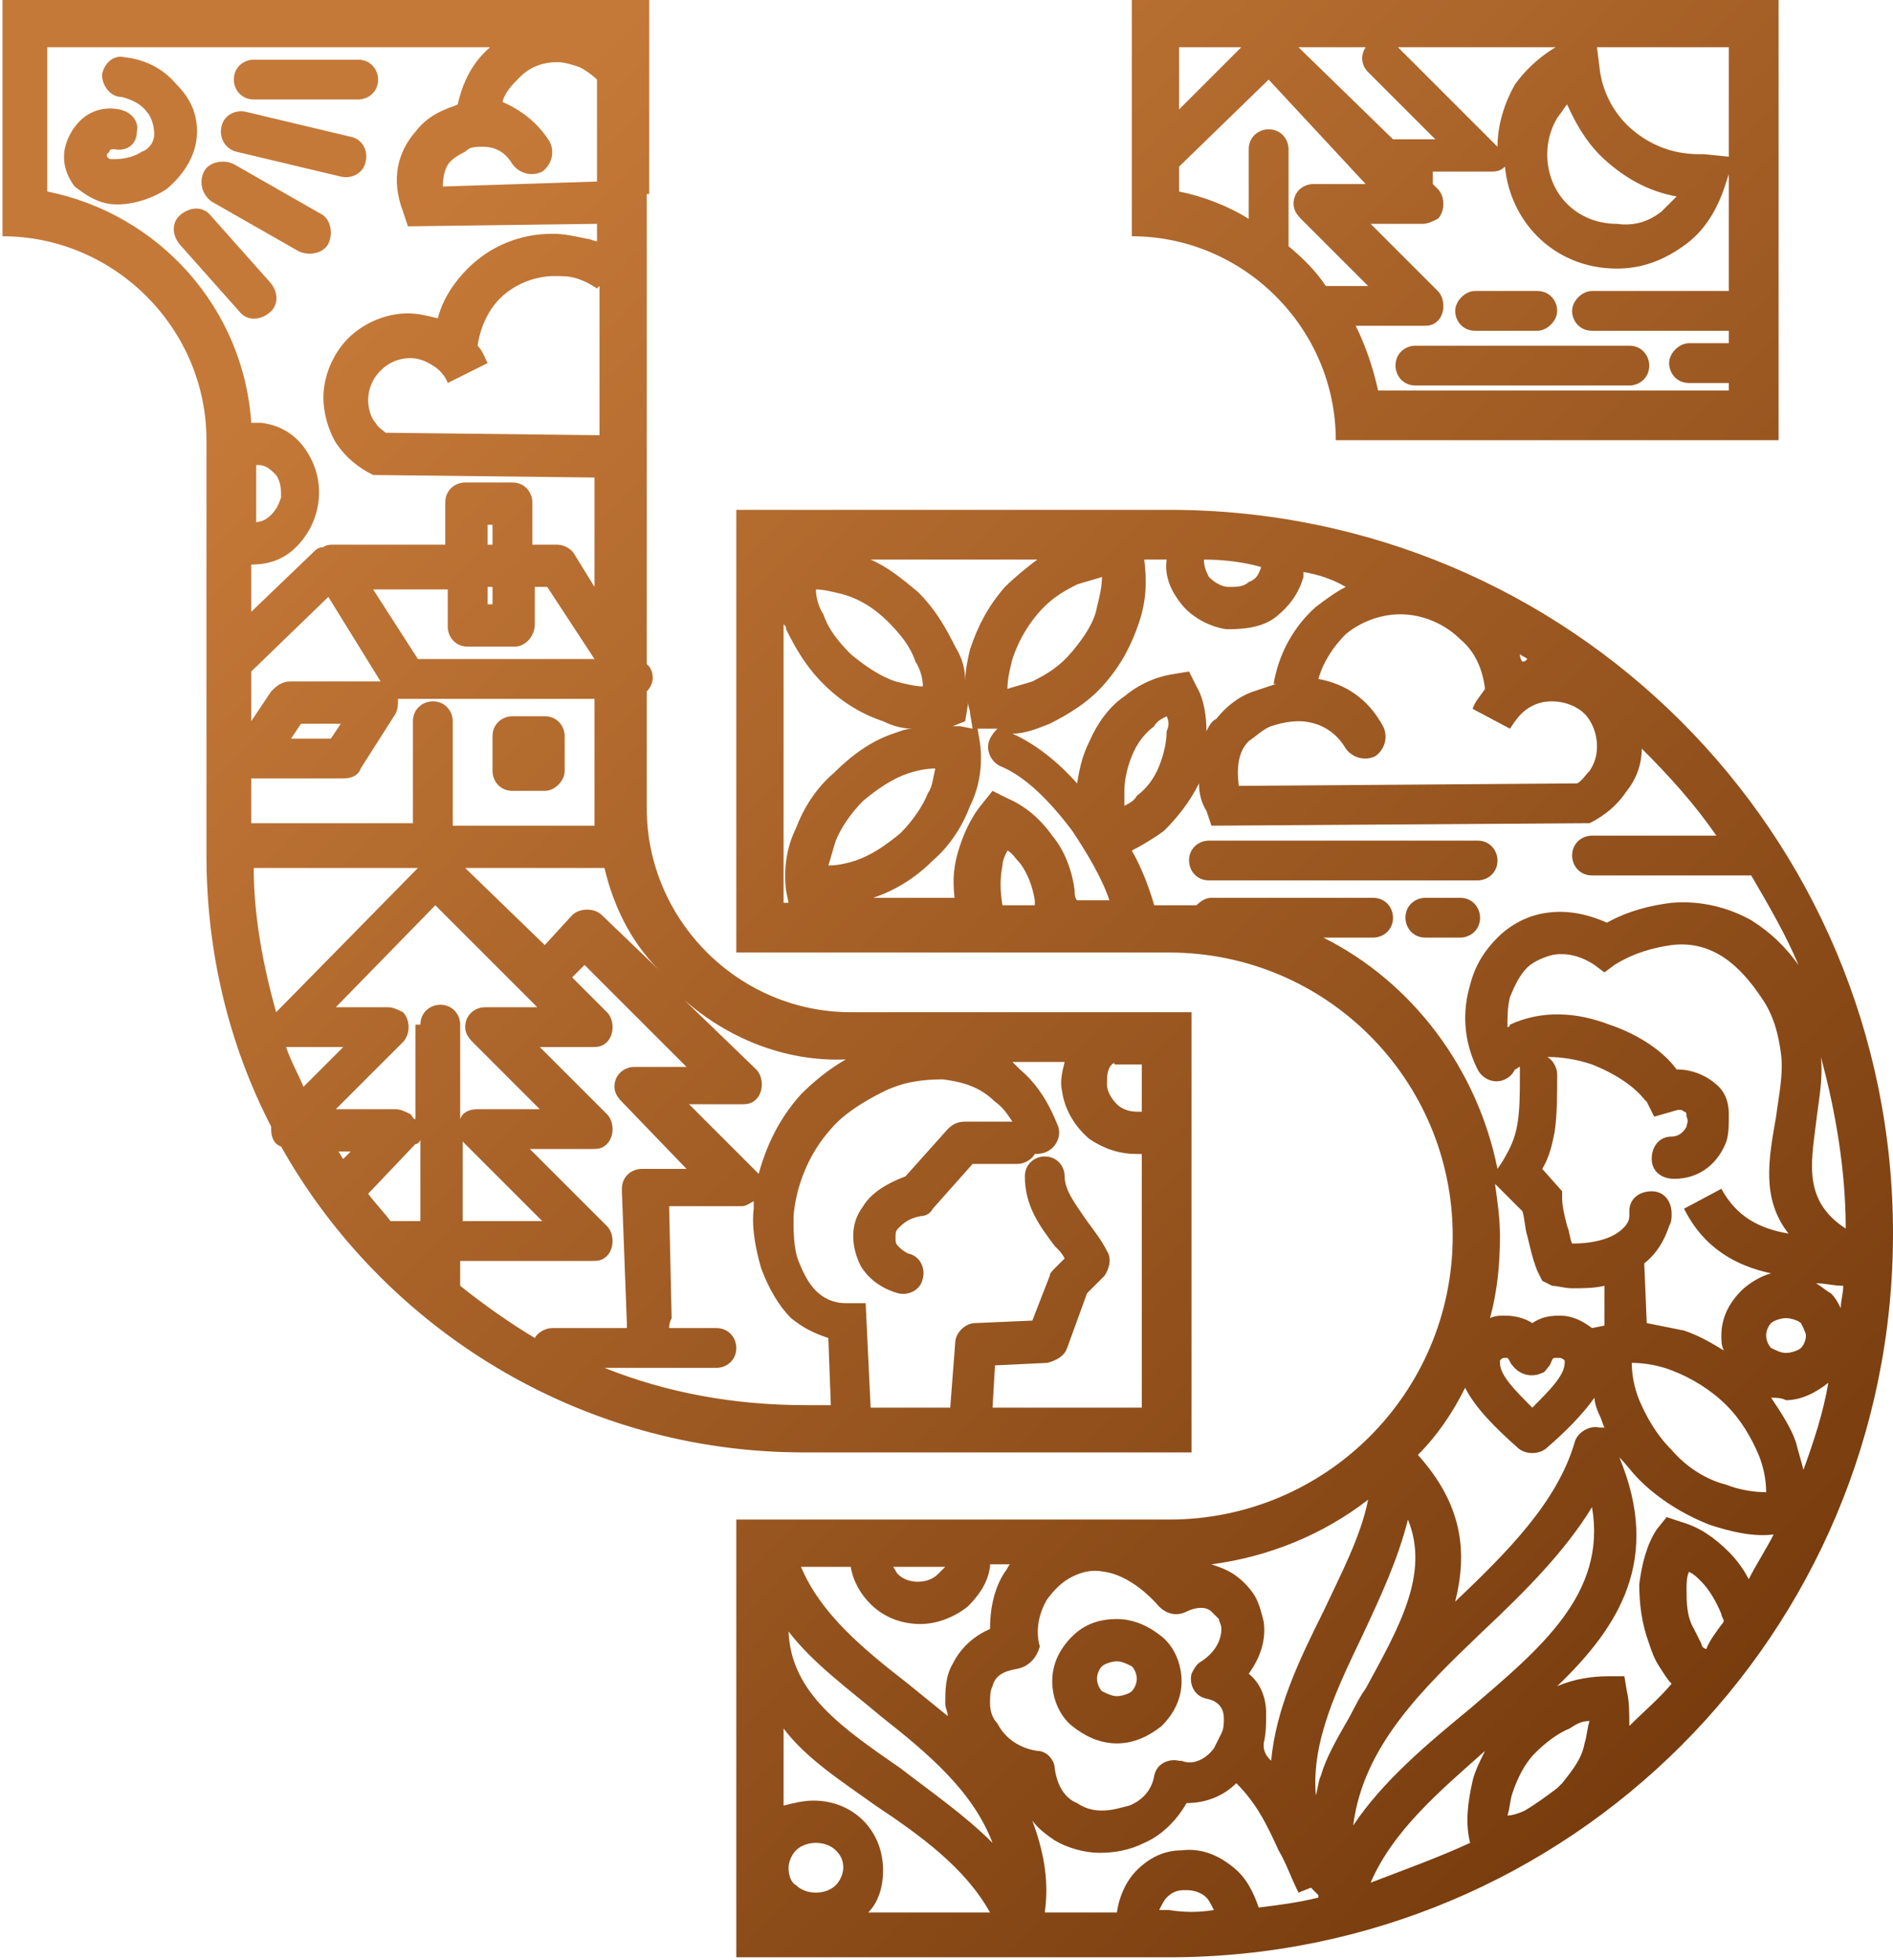 <?xml version="1.0" encoding="utf-8"?>
<!-- Generator: Adobe Illustrator 23.0.0, SVG Export Plug-In . SVG Version: 6.00 Build 0)  -->
<svg version="1.1" id="Слой_1" xmlns="http://www.w3.org/2000/svg" xmlns:xlink="http://www.w3.org/1999/xlink" x="0px" y="0px"
	 viewBox="0 0 76.1 78.8" style="enable-background:new 0 0 76.1 78.8;" xml:space="preserve">
<style type="text/css">
	.st0{clip-path:url(#SVGID_2_);fill:url(#SVGID_3_);}
</style>
<g>
	<defs>
		<path id="SVGID_1_" d="M59.3,13.3c-0.5,0-0.8-0.4-0.8-0.8s0.4-0.8,0.8-0.8h2.5c0.5,0,0.8,0.4,0.8,0.8s-0.4,0.8-0.8,0.8H59.3z
			 M56.9,15.5c-0.5,0-0.8-0.4-0.8-0.8c0-0.5,0.4-0.8,0.8-0.8h8.6c0.5,0,0.8,0.4,0.8,0.8c0,0.5-0.4,0.8-0.8,0.8H56.9z M66.8,8.5
			c0.2-0.2,0.4-0.4,0.6-0.6c-1.1-0.2-2-0.7-2.8-1.4c-0.7-0.6-1.2-1.4-1.6-2.3c-0.1,0.1-0.2,0.3-0.3,0.4c-0.3,0.4-0.5,1-0.5,1.6
			c0,0.8,0.3,1.5,0.8,2c0.5,0.5,1.2,0.8,2,0.8C65.7,9.1,66.3,8.9,66.8,8.5z M63.5,1.9h-7.3l4,4l0,0l0,0l0,0l0,0l0,0l0,0l0,0l0,0l0,0
			l0,0l0,0l0,0l0,0l0,0l0,0l0,0l0,0l0,0l0,0l0,0l0,0l0,0l0,0l0,0l0,0l0,0l0,0l0,0l0,0l0,0l0,0l0,0l0,0l0,0l0,0l0,0l0,0l0,0l0,0l0,0
			l0,0l0,0l0,0l0,0l0,0l0,0l0,0l0,0l0,0l0,0l0,0l0,0l0,0l0,0l0,0l0,0l0,0l0,0l0,0l0,0l0,0l0,0l0,0l0,0l0,0l0,0l0,0l0,0l0,0l0,0l0,0
			l0,0l0,0l0,0l0,0l0,0c0-0.9,0.3-1.8,0.7-2.5c0.5-0.7,1.2-1.3,2-1.7L63.5,1.9z M69.5,6.3V1.9h-5.3l0.1,0.8c0.1,1,0.6,1.9,1.3,2.5
			c0.7,0.6,1.6,1,2.7,1c0.1,0,0.1,0,0.1,0l0.1,0L69.5,6.3z M47,20.5c16.1,0,29.1,13,29.1,29.1c0,16.1-13,29.1-29.1,29.1v0H29.6V61.1
			H47v0c6.3,0,11.4-5.1,11.4-11.4c0-6.3-5.1-11.4-11.4-11.4H29.6V20.5H47z M36,27.4c0.4,0.1,0.8,0.2,1.1,0.2c0-0.3-0.1-0.7-0.3-1
			c-0.2-0.6-0.6-1.1-1.1-1.6c-0.5-0.5-1.1-0.9-1.8-1.1c-0.4-0.1-0.8-0.2-1.1-0.2c0,0.3,0.1,0.7,0.3,1c0.2,0.6,0.6,1.1,1.1,1.6
			C34.8,26.8,35.4,27.2,36,27.4z M73.2,42.5c0.1,0.9-0.1,1.8-0.2,2.7c-0.2,1.6-0.5,3.1,1.2,4.2C74.2,47.1,73.8,44.7,73.2,42.5z
			 M45.5,67c-0.2-0.1-0.4-0.2-0.6-0.2c-0.2,0-0.5,0.1-0.6,0.2c-0.1,0.1-0.2,0.3-0.2,0.5c0,0.2,0.1,0.4,0.2,0.5
			c0.2,0.1,0.4,0.2,0.6,0.2c0.2,0,0.5-0.1,0.6-0.2c0.1-0.1,0.2-0.3,0.2-0.5C45.7,67.3,45.6,67.1,45.5,67z M44.9,65.1
			c0.7,0,1.3,0.3,1.8,0.7c0.5,0.4,0.8,1.1,0.8,1.8c0,0.7-0.3,1.3-0.8,1.8c-0.5,0.4-1.1,0.7-1.8,0.7c-0.7,0-1.3-0.3-1.8-0.7
			c-0.5-0.4-0.8-1.1-0.8-1.8c0-0.7,0.3-1.3,0.8-1.8C43.6,65.3,44.2,65.1,44.9,65.1z M40.9,67.1c-0.6,0.1-0.9,0.3-1,0.7
			c-0.1,0.2-0.1,0.4-0.1,0.7c0,0.3,0.1,0.6,0.3,0.8c0.3,0.6,0.9,1,1.6,1.1c0.4,0,0.7,0.4,0.7,0.7c0.1,0.7,0.4,1.2,0.9,1.4
			c0.3,0.2,0.6,0.3,1,0.3c0.4,0,0.7-0.1,1.1-0.2c0.5-0.2,0.9-0.6,1-1.2c0.1-0.5,0.6-0.7,1-0.6c0,0,0,0,0.1,0c0.5,0.2,1-0.1,1.3-0.5
			c0.1-0.2,0.2-0.4,0.3-0.6c0.1-0.2,0.1-0.4,0.1-0.6c0-0.4-0.2-0.7-0.7-0.8c-0.5-0.1-0.7-0.6-0.6-1c0.1-0.2,0.2-0.4,0.4-0.5
			c0.6-0.4,0.8-0.9,0.8-1.3c0-0.2-0.1-0.3-0.1-0.4c-0.1-0.1-0.2-0.2-0.3-0.3c-0.2-0.2-0.6-0.2-1,0c-0.4,0.2-0.8,0.1-1.1-0.2
			c-0.7-0.8-1.5-1.3-2.2-1.4c-0.5-0.1-0.9,0-1.3,0.2c-0.4,0.2-0.7,0.5-1,0.9c-0.3,0.5-0.5,1.2-0.3,1.9C41.7,66.6,41.4,67,40.9,67.1
			L40.9,67.1L40.9,67.1z M51.1,70.8c0.2-2.1,1.1-4,2.1-6c0.7-1.5,1.5-3,1.8-4.5c-1.8,1.4-4,2.3-6.3,2.6c0.3,0.1,0.6,0.2,0.9,0.4
			c0.3,0.2,0.6,0.5,0.8,0.8c0.2,0.3,0.3,0.7,0.4,1.1c0.1,0.7-0.1,1.4-0.6,2.1c0.5,0.4,0.7,1,0.7,1.6c0,0.4,0,0.8-0.1,1.2
			c0,0,0,0.1,0,0.1C50.8,70.5,51,70.7,51.1,70.8z M12.2,43.7l1.6-1.6h-2.1c-0.1,0-0.1,0-0.2,0C11.7,42.7,12,43.2,12.2,43.7z
			 M13.8,46.6l0.3-0.3h-0.5C13.7,46.4,13.7,46.5,13.8,46.6z M27.5,40.2l2.9,2.8c0.3,0.3,0.3,0.9,0,1.2c-0.2,0.2-0.4,0.2-0.6,0.2v0
			h-2.1l2.7,2.7c0,0,0.1,0.1,0.1,0.1c0.3-1.1,0.8-2.2,1.7-3.2c0.5-0.5,1.1-1,1.8-1.4C31.5,42.7,29.2,41.7,27.5,40.2z M16.9,49.1
			v-3.3c0,0.1-0.1,0.2-0.2,0.2l-1.9,2c0.3,0.4,0.6,0.7,0.9,1.1H16.9z M18.6,45.9v3.2h3.2l-3-3C18.7,46,18.6,45.9,18.6,45.9z
			 M16.9,41.2c0-0.5,0.4-0.8,0.8-0.8c0.5,0,0.8,0.4,0.8,0.8V45c0.1-0.3,0.4-0.4,0.7-0.4h2.5l-2.7-2.7c-0.2-0.2-0.3-0.4-0.3-0.6
			c0-0.5,0.4-0.8,0.8-0.8h2.1l-4.1-4.1l-4,4.1h2.1v0c0.2,0,0.4,0.1,0.6,0.2c0.3,0.3,0.3,0.9,0,1.2l-2.7,2.7h2.4v0
			c0.2,0,0.4,0.1,0.6,0.2c0.1,0.1,0.1,0.2,0.2,0.2V41.2z M48.6,35.4c-0.5,0-0.8-0.4-0.8-0.8c0-0.5,0.4-0.8,0.8-0.8h10.8
			c0.5,0,0.8,0.4,0.8,0.8c0,0.5-0.4,0.8-0.8,0.8H48.6z M58.7,36.1c0.5,0,0.8,0.4,0.8,0.8c0,0.5-0.4,0.8-0.8,0.8h-1.4
			c-0.5,0-0.8-0.4-0.8-0.8c0-0.5,0.4-0.8,0.8-0.8H58.7z M40.7,26.5c-0.1,0.4-0.2,0.8-0.2,1.2c0.3-0.1,0.7-0.2,1-0.3
			c0.6-0.3,1.1-0.6,1.6-1.2c0.5-0.6,0.9-1.2,1-1.8c0.1-0.4,0.2-0.8,0.2-1.2c-0.3,0.1-0.7,0.2-1,0.3c-0.6,0.3-1.1,0.6-1.6,1.2
			C41.2,25.3,40.9,25.9,40.7,26.5z M38.8,27.4c0-0.4,0.1-0.9,0.2-1.3c0.3-0.9,0.7-1.7,1.4-2.5c0.4-0.4,0.9-0.8,1.3-1.1h-6.7
			c0.7,0.3,1.3,0.8,1.9,1.3c0.7,0.7,1.1,1.4,1.5,2.2C38.7,26.5,38.8,26.9,38.8,27.4z M38.3,29.2c0.1,0,0.2,0,0.3,0l0.5,0.1l-0.1-0.6
			c0-0.2-0.1-0.3-0.1-0.5c0,0.1,0,0.2,0,0.2l-0.1,0.6L38.3,29.2z M35.9,29.5c0.3-0.1,0.5-0.2,0.8-0.2c-0.4,0-0.8-0.1-1.2-0.3
			c-0.9-0.3-1.7-0.8-2.4-1.5c-0.7-0.7-1.1-1.4-1.5-2.2c0-0.1,0-0.1-0.1-0.2v11.2h0.2l-0.1-0.5c-0.1-0.8,0-1.7,0.4-2.5
			c0.3-0.8,0.8-1.6,1.5-2.2C34.2,30.4,35,29.8,35.9,29.5z M37.6,30.9c-0.4,0-0.8,0.1-1.1,0.2c-0.6,0.2-1.2,0.6-1.8,1.1
			c-0.5,0.5-0.9,1.1-1.1,1.6c-0.1,0.3-0.2,0.7-0.3,1c0.4,0,0.8-0.1,1.1-0.2c0.6-0.2,1.2-0.6,1.8-1.1c0.5-0.5,0.9-1.1,1.1-1.6
			C37.5,31.6,37.5,31.3,37.6,30.9z M59.6,65.6c-2.4,2.3-4.8,4.6-5.2,7.8c1.2-1.8,3-3.3,4.7-4.7c2.8-2.4,5.5-4.6,4.9-8.1
			C62.9,62.4,61.3,64,59.6,65.6z M53.1,71.4c0.2-0.7,0.6-1.4,1-2.1c0.3-0.5,0.5-1,0.8-1.4c1.3-2.4,2.6-4.6,1.7-6.8
			c-0.4,1.6-1.1,3.1-1.8,4.6c-1,2.1-2.1,4.3-1.9,6.5C53,71.8,53,71.6,53.1,71.4z M4.8,4.4c0.5,0.1,0.8,0.5,0.7,0.9
			C5.5,5.8,5.1,6.1,4.6,6C4.5,6,4.4,6,4.4,6.1c0,0-0.1,0.1-0.1,0.1l0,0c0,0,0,0.1,0,0.1c0.1,0.1,0.1,0.1,0.2,0.1c0,0,0,0,0.1,0
			c0.4,0,0.8-0.1,1.1-0.3C6,6,6.2,5.7,6.2,5.4c0-0.3-0.1-0.7-0.3-0.9C5.7,4.2,5.3,4,4.9,3.9C4.4,3.9,4.1,3.4,4.1,3
			c0.1-0.5,0.5-0.8,0.9-0.7c0.9,0.1,1.6,0.5,2.1,1.1C7.7,4,8,4.7,7.9,5.6c-0.1,0.8-0.6,1.5-1.2,2C6.1,8,5.2,8.3,4.4,8.2l0,0
			C3.8,8.1,3.4,7.8,3,7.5C2.7,7.1,2.5,6.6,2.6,6l0,0C2.7,5.5,3,5,3.4,4.7C3.8,4.4,4.3,4.3,4.8,4.4z M61.2,26.6c0.1,0,0.1,0,0.2-0.1
			c-0.1-0.1-0.2-0.1-0.3-0.2C61.1,26.5,61.2,26.6,61.2,26.6z M59.2,28.5c0.1-0.3,0.3-0.5,0.5-0.8c-0.1-0.8-0.4-1.5-1-2
			c-0.6-0.6-1.5-1-2.4-1c-0.8,0-1.6,0.3-2.2,0.8c-0.5,0.5-0.9,1.1-1.1,1.8c1.1,0.2,2,0.8,2.6,1.9c0.2,0.4,0.1,0.9-0.3,1.2
			c-0.4,0.2-0.9,0.1-1.2-0.3c-0.4-0.7-1.1-1.1-1.9-1.1c-0.4,0-0.8,0.1-1.1,0.2c-0.3,0.1-0.6,0.4-0.9,0.6c-0.4,0.4-0.5,1-0.4,1.8
			l13.6-0.1c0.2-0.1,0.3-0.3,0.5-0.5c0.2-0.3,0.3-0.6,0.3-1c0-0.5-0.2-1-0.5-1.3c-0.3-0.3-0.8-0.5-1.3-0.5c-0.4,0-0.7,0.1-1,0.3
			c-0.3,0.2-0.5,0.5-0.7,0.8L59.2,28.5z M62.5,54.6c-0.1,0-0.1,0.1-0.2,0.3c-0.1,0.1-0.2,0.3-0.3,0.3c-0.4,0.2-0.9,0.1-1.2-0.3
			c-0.1-0.1-0.1-0.2-0.2-0.3c0,0-0.1,0-0.1,0c-0.1,0-0.1,0-0.2,0.1c0,0,0,0,0,0.1c0,0.5,0.6,1.1,1.3,1.8c0.7-0.7,1.3-1.3,1.3-1.8
			c0,0,0,0,0-0.1c0,0-0.1-0.1-0.2-0.1C62.6,54.6,62.5,54.6,62.5,54.6z M72.4,53.2C72.3,53.1,72,53,71.8,53c-0.2,0-0.5,0.1-0.6,0.2
			c-0.1,0.1-0.2,0.3-0.2,0.5c0,0.2,0.1,0.4,0.2,0.5c0.2,0.1,0.4,0.2,0.6,0.2c0.2,0,0.5-0.1,0.6-0.2c0.1-0.1,0.2-0.3,0.2-0.5
			C72.6,53.6,72.5,53.4,72.4,53.2z M73,51.6c0.2,0.1,0.4,0.3,0.6,0.4c0.2,0.2,0.3,0.4,0.4,0.6c0-0.3,0.1-0.6,0.1-0.9
			C73.7,51.7,73.4,51.6,73,51.6z M57.6,7.4l0.2,0.2c0.3,0.3,0.3,0.9,0,1.2C57.6,8.9,57.4,9,57.2,9v0h-2.1l2.7,2.7
			c0.3,0.3,0.3,0.9,0,1.2c-0.2,0.2-0.4,0.2-0.6,0.2v0h-2.7c0.4,0.8,0.7,1.7,0.9,2.6h14.1v-0.3h-1.6c-0.5,0-0.8-0.4-0.8-0.8
			s0.4-0.8,0.8-0.8h1.6v-0.5h-5.5c-0.5,0-0.8-0.4-0.8-0.8s0.4-0.8,0.8-0.8h5.5V7l-0.1,0.3c-0.3,1-0.8,1.9-1.6,2.5
			c-0.8,0.6-1.7,1-2.8,1c-1.3,0-2.4-0.5-3.2-1.3c-0.7-0.7-1.2-1.7-1.3-2.8l0,0l0,0l0,0l0,0l0,0l0,0l0,0l0,0l0,0l0,0l0,0l0,0l0,0l0,0
			l0,0l0,0l0,0l0,0l0,0l0,0l0,0l0,0v0l0,0l0,0l0,0l0,0l0,0l0,0l0,0l0,0l0,0l0,0l0,0l0,0l0,0l0,0l0,0l0,0l0,0l0,0l0,0l0,0l0,0l0,0
			l0,0l0,0l0,0l0,0l0,0l0,0l0,0l0,0l0,0l0,0l0,0l0,0l0,0l0,0l0,0l0,0l0,0l0,0l0,0l0,0l0,0l0,0l0,0l0,0l0,0l0,0l0,0l0,0l0,0l0,0l0,0
			l0,0c0,0,0,0,0,0c-0.2,0.2-0.4,0.2-0.6,0.2v0H57.6z M52.2,1.9l3.8,3.7h1.7l-2.7-2.7c-0.3-0.3-0.3-0.7-0.1-1H52.2z M47.4,4.4
			l2.5-2.5h-2.5V4.4z M50.2,8.8V6c0-0.5,0.4-0.8,0.8-0.8c0.5,0,0.8,0.4,0.8,0.8v3.9c0.6,0.5,1.1,1,1.5,1.6h1.7l-2.7-2.7
			c-0.2-0.2-0.3-0.4-0.3-0.6c0-0.5,0.4-0.8,0.8-0.8h2.1L51,3.2l-3.6,3.5v1C48.4,7.9,49.4,8.3,50.2,8.8z M48.2,31.5L48.2,31.5
			c-0.4,0.8-0.9,1.4-1.4,1.9c-0.4,0.3-0.9,0.6-1.3,0.8c0.4,0.7,0.7,1.5,0.9,2.2H47c0.4,0,0.7,0,1.1,0c0.2-0.2,0.4-0.3,0.6-0.3h6.5
			c0.5,0,0.8,0.4,0.8,0.8c0,0.5-0.4,0.8-0.8,0.8h-2c3.6,1.8,6.2,5.3,7,9.3l0.2-0.3c0.3-0.5,0.5-0.9,0.6-1.5c0.1-0.6,0.1-1.2,0.1-2
			c0-0.1,0-0.2,0-0.3c-0.1,0-0.1,0.1-0.2,0.1c-0.1,0.2-0.2,0.3-0.4,0.4c-0.4,0.2-0.9,0-1.1-0.4c-0.6-1.2-0.6-2.4-0.3-3.4
			c0.2-0.8,0.6-1.4,1.1-1.9c0.5-0.5,1.2-0.9,2-1c0.7-0.1,1.5,0,2.4,0.4c0.9-0.5,1.8-0.7,2.6-0.8c1.2-0.1,2.3,0.2,3.2,0.7
			c0.8,0.5,1.4,1.1,1.9,1.8c-0.5-1.2-1.2-2.4-1.9-3.6c-0.1,0-0.1,0-0.2,0h-6.2c-0.5,0-0.8-0.4-0.8-0.8c0-0.5,0.4-0.8,0.8-0.8H69
			c-0.9-1.3-1.9-2.4-3-3.5c0,0.6-0.2,1.2-0.6,1.7c-0.4,0.6-0.9,1-1.5,1.3l0,0c0,0-0.1,0-0.1,0l-15.1,0.1l-0.2-0.6
			C48.3,32.3,48.2,31.9,48.2,31.5z M46.9,28.8c-0.2,0.1-0.4,0.2-0.5,0.4c-0.4,0.3-0.7,0.7-0.9,1.2c-0.2,0.5-0.3,1-0.3,1.4
			c0,0.2,0,0.4,0,0.6c0.2-0.1,0.4-0.2,0.5-0.4c0.4-0.3,0.7-0.7,0.9-1.2c0.2-0.5,0.3-1,0.3-1.4C47,29.2,47,29,46.9,28.8z M40.8,71.9
			C40.8,71.9,40.8,72,40.8,71.9C40.8,72,40.8,71.9,40.8,71.9L40.8,71.9z M39.9,74.1c-0.8-2.1-2.6-3.6-4.5-5.1
			c-1.3-1.1-2.7-2.1-3.7-3.4c0.1,2.5,2.2,3.9,4.5,5.5C37.5,72.1,38.8,73,39.9,74.1z M33.6,74.4c-0.2-0.2-0.5-0.3-0.8-0.3
			c-0.3,0-0.6,0.1-0.8,0.3c-0.2,0.2-0.3,0.5-0.3,0.7c0,0.3,0.1,0.6,0.3,0.7c0.2,0.2,0.5,0.3,0.8,0.3c0.3,0,0.6-0.1,0.8-0.3
			c0.2-0.2,0.3-0.5,0.3-0.7C33.9,74.8,33.8,74.6,33.6,74.4z M32.7,72.4c0.8,0,1.5,0.3,2,0.8c0.5,0.5,0.8,1.2,0.8,2
			c0,0.7-0.2,1.3-0.6,1.7l4.9,0c-1-1.8-2.8-3.1-4.6-4.3c-1.4-1-2.8-1.9-3.7-3.1v3.1C31.9,72.5,32.3,72.4,32.7,72.4z M69.4,59.7
			c0.5,0.2,1.1,0.3,1.6,0.3c0-0.5-0.1-1-0.3-1.5c-0.3-0.7-0.7-1.4-1.3-2c-0.6-0.6-1.4-1.1-2.2-1.4c-0.5-0.2-1.1-0.3-1.6-0.3
			c0,0.5,0.1,1,0.3,1.5c0.3,0.7,0.7,1.4,1.3,2C67.8,59,68.6,59.5,69.4,59.7z M71.2,56.2c0.4,0.6,0.8,1.2,1,1.8
			c0.1,0.4,0.2,0.7,0.3,1.1c0.4-1.1,0.8-2.3,1-3.5c-0.5,0.4-1.1,0.7-1.7,0.7C71.6,56.2,71.4,56.2,71.2,56.2z M66.2,53.2
			c0.5,0.1,1,0.2,1.5,0.3c0.6,0.2,1.1,0.5,1.6,0.8c-0.1-0.2-0.1-0.4-0.1-0.6c0-0.7,0.3-1.3,0.8-1.8c0.3-0.3,0.8-0.6,1.2-0.7
			c-1.4-0.3-2.7-1-3.5-2.6l1.5-0.8c0.6,1.1,1.5,1.6,2.7,1.8c-1.1-1.4-0.8-3-0.5-4.7c0.1-0.8,0.3-1.7,0.2-2.5l0,0
			c-0.1-0.8-0.3-1.6-0.8-2.3c-0.4-0.6-0.9-1.2-1.5-1.6c-0.6-0.4-1.3-0.6-2.1-0.5c-0.7,0.1-1.5,0.3-2.3,0.8l-0.4,0.3l-0.4-0.3
			c-0.6-0.4-1.2-0.5-1.7-0.4c-0.4,0.1-0.8,0.3-1,0.5c-0.3,0.3-0.5,0.7-0.7,1.2c-0.1,0.4-0.1,0.8-0.1,1.2c0,0,0.1,0,0.1-0.1
			c1.3-0.6,2.7-0.5,4,0c1.2,0.4,2.2,1.1,2.7,1.8c0.7,0,1.3,0.3,1.7,0.7c0.3,0.3,0.4,0.7,0.4,1.1c0,0.4,0,0.8-0.1,1.1
			c-0.3,0.8-1,1.5-2.1,1.5c-0.5,0-0.9-0.3-0.9-0.8c0-0.5,0.3-0.9,0.8-0.9c0.3,0,0.5-0.2,0.6-0.4c0-0.1,0.1-0.2,0-0.4
			c0-0.1,0-0.2-0.1-0.2c-0.1-0.1-0.2-0.1-0.5,0l-0.7,0.2l-0.3-0.6c0,0-0.1-0.1-0.1-0.1c-0.4-0.5-1.1-1-2.1-1.4
			c-0.6-0.2-1.2-0.3-1.8-0.3c0.2,0.1,0.4,0.4,0.4,0.7c0,0.8,0,1.6-0.1,2.3c-0.1,0.5-0.2,1-0.5,1.5l0.8,0.9l0,0.3
			c0,0.3,0.1,0.7,0.2,1.1c0.1,0.2,0.1,0.5,0.2,0.7c0,0,0.1,0,0.1,0c0.5,0,1.1-0.1,1.5-0.3c0.4-0.2,0.7-0.5,0.7-0.8
			c0-0.1,0-0.1,0-0.2c0-0.5,0.4-0.8,0.9-0.8c0.5,0,0.8,0.4,0.8,0.9c0,0.2,0,0.3-0.1,0.5c-0.2,0.6-0.5,1.1-1,1.5L66.2,53.2z M64,53.4
			l0.5-0.1l0-1.6c-0.4,0.1-0.9,0.1-1.3,0.1c-0.3,0-0.6-0.1-0.8-0.1L62,51.5l-0.2-0.4c-0.2-0.5-0.3-1-0.4-1.4c-0.1-0.3-0.1-0.7-0.2-1
			l-1.1-1.1c0.1,0.7,0.2,1.4,0.2,2.1c0,1.1-0.1,2.2-0.4,3.3c0.2-0.1,0.4-0.1,0.6-0.1c0.4,0,0.8,0.1,1.1,0.3c0.3-0.2,0.6-0.3,1.1-0.3
			C63.2,52.9,63.6,53.1,64,53.4L64,53.4z M64.5,57.4c-0.1-0.2-0.1-0.3-0.2-0.5c-0.1-0.2-0.2-0.5-0.2-0.7c-0.5,0.7-1.2,1.4-1.9,2
			c-0.3,0.3-0.9,0.3-1.2,0l0,0c-0.9-0.8-1.7-1.6-2.1-2.4c-0.5,1-1.1,1.9-1.9,2.7c1.8,2,2,3.9,1.5,5.9l0,0c2.1-2,4.1-4,4.8-6.4
			c0.1-0.4,0.6-0.7,1-0.6C64.4,57.4,64.5,57.4,64.5,57.4z M35.9,63c0.1,0.1,0.1,0.2,0.2,0.3c0.2,0.2,0.5,0.3,0.8,0.3
			c0.3,0,0.6-0.1,0.8-0.3c0.1-0.1,0.2-0.2,0.3-0.3H35.9z M39.8,63c-0.1,0.7-0.5,1.2-0.9,1.6c-0.5,0.4-1.2,0.7-1.9,0.7
			c-0.8,0-1.5-0.3-2-0.8c-0.4-0.4-0.7-0.9-0.8-1.5h-2c0.8,1.9,2.5,3.3,4.3,4.7c0.5,0.4,1.1,0.9,1.6,1.3c0-0.2-0.1-0.3-0.1-0.5
			c0-0.5,0-1.1,0.3-1.6c0.3-0.6,0.8-1.1,1.5-1.4c0-0.9,0.2-1.7,0.6-2.3c0.1-0.1,0.1-0.2,0.2-0.3H39.8z M8.5,8.1
			C8.1,7.8,8,7.3,8.2,6.9c0.2-0.4,0.8-0.5,1.2-0.3l3.5,2c0.4,0.2,0.5,0.8,0.3,1.2c-0.2,0.4-0.8,0.5-1.2,0.3L8.5,8.1z M48.8,76.8
			c-0.1-0.2-0.2-0.4-0.3-0.5C48.3,76.1,48,76,47.7,76c0,0,0,0-0.1,0c-0.3,0-0.5,0.1-0.7,0.3c-0.1,0.1-0.2,0.3-0.3,0.5H47
			C47.6,76.9,48.2,76.9,48.8,76.8z M44.9,76.9c0.1-0.7,0.4-1.3,0.8-1.7c0.5-0.5,1.1-0.8,1.8-0.8c0.8-0.1,1.5,0.2,2.1,0.7
			c0.5,0.4,0.8,1,1,1.6c0.8-0.1,1.6-0.2,2.4-0.4c0,0,0,0,0-0.1c-0.1-0.1-0.2-0.2-0.3-0.3l-0.5,0.2c-0.3-0.6-0.5-1.2-0.8-1.7
			c-0.5-1.1-0.9-1.9-1.7-2.7c-0.5,0.5-1.2,0.8-2,0.8c-0.4,0.7-1,1.3-1.7,1.6c-0.6,0.3-1.2,0.4-1.8,0.4c-0.6,0-1.3-0.2-1.8-0.5
			c-0.3-0.2-0.7-0.5-0.9-0.8c0.4,1.1,0.7,2.3,0.5,3.7H44.9z M41.6,36.3c0,0,0-0.1,0-0.1c-0.1-0.6-0.3-1.1-0.6-1.5
			c-0.2-0.2-0.3-0.4-0.5-0.5c-0.1,0.2-0.2,0.4-0.2,0.6c-0.1,0.5-0.1,1,0,1.6l0,0H41.6z M38.4,36.3c-0.1-0.7-0.1-1.3,0.1-2
			c0.2-0.7,0.5-1.4,1-2l0.4-0.5l0.6,0.3c0.7,0.3,1.3,0.8,1.8,1.5c0.5,0.6,0.8,1.4,0.9,2.2c0,0.1,0,0.3,0.1,0.4h1.3
			c-0.3-0.9-0.9-1.9-1.5-2.8c-0.9-1.2-1.9-2.2-2.9-2.6c-0.4-0.2-0.6-0.7-0.4-1.1c0.1-0.2,0.2-0.3,0.3-0.4c-0.1,0-0.2,0-0.3,0l-0.5,0
			l0.1,0.6c0.1,0.8,0,1.7-0.4,2.5c-0.3,0.8-0.8,1.6-1.5,2.2c-0.7,0.7-1.5,1.2-2.4,1.5l0,0H38.4z M69.3,65.2c0-0.1-0.1-0.2-0.1-0.3
			c-0.2-0.5-0.5-1-0.8-1.3c-0.2-0.2-0.3-0.3-0.5-0.4c-0.1,0.2-0.1,0.5-0.1,0.7c0,0.5,0,1.1,0.3,1.6c0.1,0.2,0.2,0.4,0.3,0.6
			c0,0.1,0.1,0.2,0.2,0.2C68.7,66,69,65.6,69.3,65.2z M11.7,27.4h3.6v0c0,0,0,0,0,0L13.2,24l-3.1,3v2l0.8-1.2
			C11.1,27.6,11.3,27.4,11.7,27.4z M13.7,29.1h-1.6l-0.4,0.6h1.6L13.7,29.1z M20.7,26h-1.9c-0.5,0-0.8-0.4-0.8-0.8v-1.5h-3l1.8,2.8
			h7.1L22,23.6h-0.5v1.5C21.5,25.6,21.1,26,20.7,26z M19.8,21.9v-0.8h-0.2v0.8H19.8z M19.6,24.3h0.2v-0.7h-0.2V24.3z M16.8,34.9
			h-6.6c0,2,0.4,4,0.9,5.8c0,0,0.1-0.1,0.1-0.1L16.8,34.9z M24.3,34.9h-5.6l3.2,3.1l1.1-1.2c0.3-0.3,0.9-0.3,1.2,0l2.5,2.4
			C25.5,38.1,24.7,36.6,24.3,34.9z M16.6,29c0-0.5,0.4-0.8,0.8-0.8c0.5,0,0.8,0.4,0.8,0.8v4.2h5.7c0-0.2,0-0.4,0-0.7v-4.4h-7.8
			c0,0-0.1,0-0.1,0c0,0.2,0,0.4-0.1,0.6l-1.4,2.2c-0.1,0.3-0.4,0.4-0.7,0.4h-3.6v0c0,0-0.1,0-0.1,0v1.8h6.5V29z M21.9,31.8h-1.3
			c-0.5,0-0.8-0.4-0.8-0.8v-1.4c0-0.5,0.4-0.8,0.8-0.8h1.3c0.5,0,0.8,0.4,0.8,0.8V31C22.7,31.4,22.3,31.8,21.9,31.8z M9.5,6.1
			C9.1,6,8.8,5.6,8.9,5.1c0.1-0.5,0.6-0.7,1-0.6l4.2,1c0.5,0.1,0.7,0.6,0.6,1c-0.1,0.5-0.6,0.7-1,0.6L9.5,6.1z M7.2,9.8
			C6.9,9.4,6.9,8.9,7.3,8.6c0.4-0.3,0.9-0.3,1.2,0.1l2.4,2.7c0.3,0.4,0.3,0.9-0.1,1.2c-0.4,0.3-0.9,0.3-1.2-0.1L7.2,9.8z M10.2,4
			C9.7,4,9.4,3.6,9.4,3.2c0-0.5,0.4-0.8,0.8-0.8l4.2,0c0.5,0,0.8,0.4,0.8,0.8c0,0.5-0.4,0.8-0.8,0.8L10.2,4z M26.9,53.4h1.9
			c0.5,0,0.8,0.4,0.8,0.8c0,0.5-0.4,0.8-0.8,0.8h-4.5c2.5,1,5.2,1.5,8.1,1.5h1l-0.1-2.7c-0.6-0.2-1-0.4-1.5-0.8
			c-0.5-0.5-0.9-1.2-1.2-2c-0.2-0.7-0.4-1.6-0.3-2.4c0-0.1,0-0.2,0-0.3c-0.2,0.1-0.3,0.2-0.5,0.2v0h-2.9l0.1,4.5
			C26.9,53.2,26.9,53.3,26.9,53.4z M21.5,53.8c0.1-0.2,0.4-0.4,0.7-0.4h3c0-0.1,0-0.1,0-0.2l-0.2-5.3c0,0,0-0.1,0-0.1
			c0-0.5,0.4-0.8,0.8-0.8h1.8L25,44.3c-0.2-0.2-0.3-0.4-0.3-0.6c0-0.5,0.4-0.8,0.8-0.8h2.1l-4.1-4.1L23,39.3l1.4,1.4
			c0.3,0.3,0.3,0.9,0,1.2c-0.2,0.2-0.4,0.2-0.6,0.2v0h-2.1l2.7,2.7c0.3,0.3,0.3,0.9,0,1.2c-0.2,0.2-0.4,0.2-0.6,0.2v0h-2.5l3.1,3.1
			c0.3,0.3,0.3,0.9,0,1.2c-0.2,0.2-0.4,0.2-0.6,0.2v0h-5.3v1C19.5,52.5,20.5,53.2,21.5,53.8z M60.8,72.1c-0.1,0.3-0.1,0.6-0.2,0.9
			c0.2,0,0.5-0.1,0.7-0.2c0.5-0.3,0.9-0.6,1.3-0.9c0.1-0.1,0.1-0.1,0.2-0.2c0.4-0.5,0.8-1,0.9-1.6c0.1-0.3,0.1-0.6,0.2-0.9
			c-0.3,0-0.5,0.1-0.8,0.3c-0.5,0.2-1,0.6-1.4,1C61.3,70.9,61,71.5,60.8,72.1z M62.6,67.8c0.7-0.3,1.4-0.4,2.1-0.4l0.6,0l0.1,0.6
			c0.1,0.4,0.1,0.9,0.1,1.4c0.6-0.6,1.2-1.1,1.7-1.7c-0.2-0.2-0.3-0.4-0.5-0.7c-0.2-0.3-0.3-0.6-0.4-0.9c-0.3-0.8-0.4-1.6-0.4-2.4
			c0.1-0.8,0.3-1.6,0.7-2.2l0.4-0.5l0.6,0.2c0.7,0.2,1.3,0.6,1.9,1.2c0.3,0.3,0.6,0.7,0.8,1.1c0.3-0.6,0.7-1.2,1-1.8
			c-0.8,0.1-1.7-0.1-2.6-0.4c-1-0.4-2-1-2.8-1.8c-0.3-0.3-0.5-0.6-0.8-0.9C66.8,62.7,65.1,65.4,62.6,67.8z M59.1,74.1
			c-0.2-0.8-0.1-1.6,0.1-2.5c0.1-0.4,0.3-0.8,0.5-1.2c-1.8,1.6-3.7,3.2-4.6,5.3C56.4,75.2,57.8,74.7,59.1,74.1z M52.4,23
			c0,0.1,0,0.1,0,0.2c-0.2,0.7-0.6,1.2-1.1,1.6c-0.5,0.4-1.2,0.5-1.9,0.5c0,0-0.1,0-0.1,0c-0.7-0.1-1.4-0.5-1.8-1
			c-0.4-0.5-0.7-1.1-0.6-1.8H46c0.1,0.8,0.1,1.6-0.2,2.5c-0.3,0.9-0.7,1.7-1.4,2.5c-0.6,0.7-1.4,1.2-2.2,1.6c-0.5,0.2-1,0.4-1.5,0.4
			l0,0c0.9,0.4,1.8,1.1,2.6,2c0.1-0.6,0.2-1.1,0.5-1.7c0.3-0.7,0.8-1.4,1.4-1.8c0.6-0.5,1.3-0.8,2-0.9l0.6-0.1l0.3,0.6
			c0.3,0.5,0.4,1.2,0.4,1.8c0.1-0.2,0.2-0.4,0.4-0.5c0.4-0.5,0.9-0.9,1.5-1.1c0.3-0.1,0.6-0.2,0.9-0.3l-0.1,0
			c0.2-1.2,0.8-2.3,1.7-3.1c0.4-0.3,0.8-0.6,1.2-0.8C53.6,23.3,53,23.1,52.4,23z M50.7,22.8C50.7,22.8,50.7,22.7,50.7,22.8
			c-0.7-0.2-1.5-0.3-2.3-0.3c0,0.3,0.1,0.5,0.2,0.7c0.2,0.2,0.5,0.4,0.8,0.4c0.3,0,0.6,0,0.8-0.2C50.5,23.3,50.6,23.1,50.7,22.8z
			 M18,15.4c-0.1-0.3-0.4-0.6-0.6-0.7c-0.3-0.2-0.6-0.3-0.9-0.3c-0.5,0-0.9,0.2-1.2,0.5c-0.3,0.3-0.5,0.7-0.5,1.2
			c0,0.3,0.1,0.7,0.3,0.9c0.1,0.2,0.3,0.3,0.4,0.4l8.6,0.1v-6L24,11.6c-0.3-0.2-0.5-0.3-0.8-0.4c-0.3-0.1-0.6-0.1-0.9-0.1
			c-0.9,0-1.7,0.4-2.2,0.9c-0.5,0.5-0.8,1.2-0.9,1.9c0.2,0.2,0.3,0.5,0.4,0.7L18,15.4z M10.2,21c0.3,0,0.5-0.1,0.7-0.3
			c0.2-0.2,0.3-0.4,0.4-0.7c0-0.3,0-0.6-0.2-0.9c-0.2-0.2-0.4-0.4-0.7-0.4l0,0c0,0,0,0,0,0c0,0-0.1,0-0.1,0V21z M24,9l-7.6,0.1
			l-0.2-0.6c-0.5-1.3-0.2-2.4,0.5-3.2c0.3-0.4,0.7-0.7,1.2-0.9c0.2-0.1,0.3-0.1,0.5-0.2c0.2-0.9,0.6-1.7,1.3-2.3H1.9v5.8
			c4.5,0.9,7.9,4.7,8.2,9.3c0.1,0,0.2,0,0.2,0l0.1,0l0.1,0c0.8,0.1,1.4,0.5,1.8,1.1c0.4,0.6,0.6,1.3,0.5,2.1
			c-0.1,0.7-0.4,1.3-0.9,1.8c-0.5,0.5-1.1,0.7-1.8,0.7h0v1.9l2.5-2.4c0.1-0.1,0.2-0.2,0.4-0.2c0.1-0.1,0.3-0.1,0.4-0.1v0h4.5v-1.7
			c0-0.5,0.4-0.8,0.8-0.8h1.9c0.5,0,0.8,0.4,0.8,0.8v1.7h1c0.3,0,0.6,0.2,0.7,0.4l0.8,1.3v-4.4l-8.8-0.1c0,0-0.1,0-0.1,0l0,0
			c-0.6-0.3-1.1-0.7-1.5-1.3c-0.3-0.5-0.5-1.2-0.5-1.8c0-0.9,0.4-1.8,1-2.4c0.6-0.6,1.5-1,2.4-1c0.4,0,0.8,0.1,1.2,0.2
			c0.2-0.8,0.7-1.5,1.2-2c0.9-0.9,2.1-1.4,3.4-1.4c0.5,0,0.9,0.1,1.4,0.2c0.1,0,0.3,0.1,0.4,0.1V9z M26,7.8c0,0.1,0,0.2,0,0.3
			c0,0.1,0,0.2,0,0.3v9.3v9l0.1,0.1c0.2,0.3,0.2,0.7-0.1,1v4.7c0,4.5,3.7,8.2,8.2,8.2h13.7v17.7H32.3c-9,0-16.9-5-21-12.3
			c-0.3-0.1-0.4-0.4-0.4-0.7c0,0,0,0,0-0.1c-1.7-3.3-2.6-7-2.6-10.9c0-5.6,0-11.1,0-16.7h0c0-4.5-3.7-8.2-8.2-8.2V0h26V7.8z
			 M22.1,5.7c0.2,0.4,0.1,0.9-0.3,1.2c-0.4,0.2-0.9,0.1-1.2-0.3c-0.3-0.5-0.7-0.7-1.2-0.7c-0.3,0-0.5,0-0.7,0.2
			c-0.2,0.1-0.4,0.2-0.6,0.4c-0.2,0.2-0.3,0.6-0.3,1L24,7.3V3.2l0,0c-0.2-0.2-0.5-0.4-0.7-0.5c-0.3-0.1-0.6-0.2-0.9-0.2
			c-0.6,0-1.1,0.2-1.5,0.6c-0.3,0.3-0.6,0.6-0.7,1C20.9,4.4,21.6,4.9,22.1,5.7z M44.8,42.7C44.8,42.8,44.7,42.8,44.8,42.7
			c-0.1,0.1-0.1,0.1-0.1,0.1c-0.2,0.2-0.2,0.5-0.2,0.8c0,0.3,0.2,0.6,0.4,0.8c0.2,0.2,0.5,0.3,0.8,0.3c0.1,0,0.2,0,0.2,0v-1.9H44.8z
			 M45.9,46.4c-0.1,0-0.1,0-0.2,0c-0.7,0-1.3-0.2-1.9-0.6c-0.6-0.5-1-1.2-1.1-1.9c-0.1-0.4,0-0.8,0.1-1.2h-2.1
			c0.1,0.1,0.2,0.2,0.3,0.3c0.6,0.5,1.1,1.2,1.5,2.2c0.2,0.4,0,0.9-0.4,1.1c-0.2,0.1-0.4,0.1-0.5,0.1c-0.1,0.2-0.4,0.4-0.7,0.4
			l-1.8,0l-1.6,1.8c-0.1,0.2-0.3,0.3-0.5,0.3c-0.5,0.1-0.7,0.3-0.9,0.5c-0.1,0.1-0.1,0.2-0.1,0.4c0,0.1,0,0.2,0.1,0.3
			c0.1,0.1,0.2,0.2,0.4,0.3c0.5,0.1,0.7,0.6,0.6,1c-0.1,0.5-0.6,0.7-1,0.6c-0.7-0.2-1.2-0.6-1.5-1.1c-0.2-0.4-0.3-0.8-0.3-1.2
			c0-0.4,0.1-0.8,0.4-1.2c0.3-0.5,0.9-0.9,1.7-1.2l1.7-1.9c0.2-0.2,0.4-0.3,0.7-0.3l1.9,0c-0.2-0.3-0.4-0.6-0.7-0.8
			c-0.6-0.6-1.3-0.8-2.1-0.9c-0.8,0-1.6,0.1-2.4,0.5c-0.8,0.4-1.6,0.9-2.1,1.5c-0.9,1-1.4,2.3-1.5,3.5c0,0.6,0,1.3,0.2,1.8
			c0.2,0.5,0.4,0.9,0.7,1.2c0.3,0.3,0.7,0.5,1.2,0.5l0.8,0l0.2,4.2h3.2l0.2-2.6l0,0c0-0.4,0.4-0.8,0.8-0.8l2.3-0.1l0.7-1.8
			c0-0.1,0.1-0.2,0.2-0.3l0.4-0.4c-0.1-0.2-0.2-0.3-0.4-0.5c-0.6-0.8-1.2-1.6-1.2-2.8c0-0.5,0.4-0.8,0.8-0.8c0.5,0,0.8,0.4,0.8,0.8
			c0,0.6,0.5,1.2,0.9,1.8c0.3,0.4,0.6,0.8,0.8,1.2c0.2,0.3,0.1,0.7-0.1,1l0,0L43.7,52l-0.8,2.2c-0.1,0.3-0.4,0.5-0.8,0.6l0,0
			L40,54.9l-0.1,1.7h6V46.4z M45.5,0h26v17.7H53.7c0-4.5-3.7-8.2-8.2-8.2V0z"/>
	</defs>
	<clipPath id="SVGID_2_">
		<use xlink:href="#SVGID_1_"  style="overflow:visible;"/>
	</clipPath>
	<linearGradient id="SVGID_3_" gradientUnits="userSpaceOnUse" x1="11.973" y1="13.9" x2="84.379" y2="84.696">
		<stop  offset="0" style="stop-color:#C57938"/>
		<stop  offset="1" style="stop-color:#622B02"/>
	</linearGradient>
	<rect class="st0" width="76.1" height="78.8"/>
</g>
</svg>
